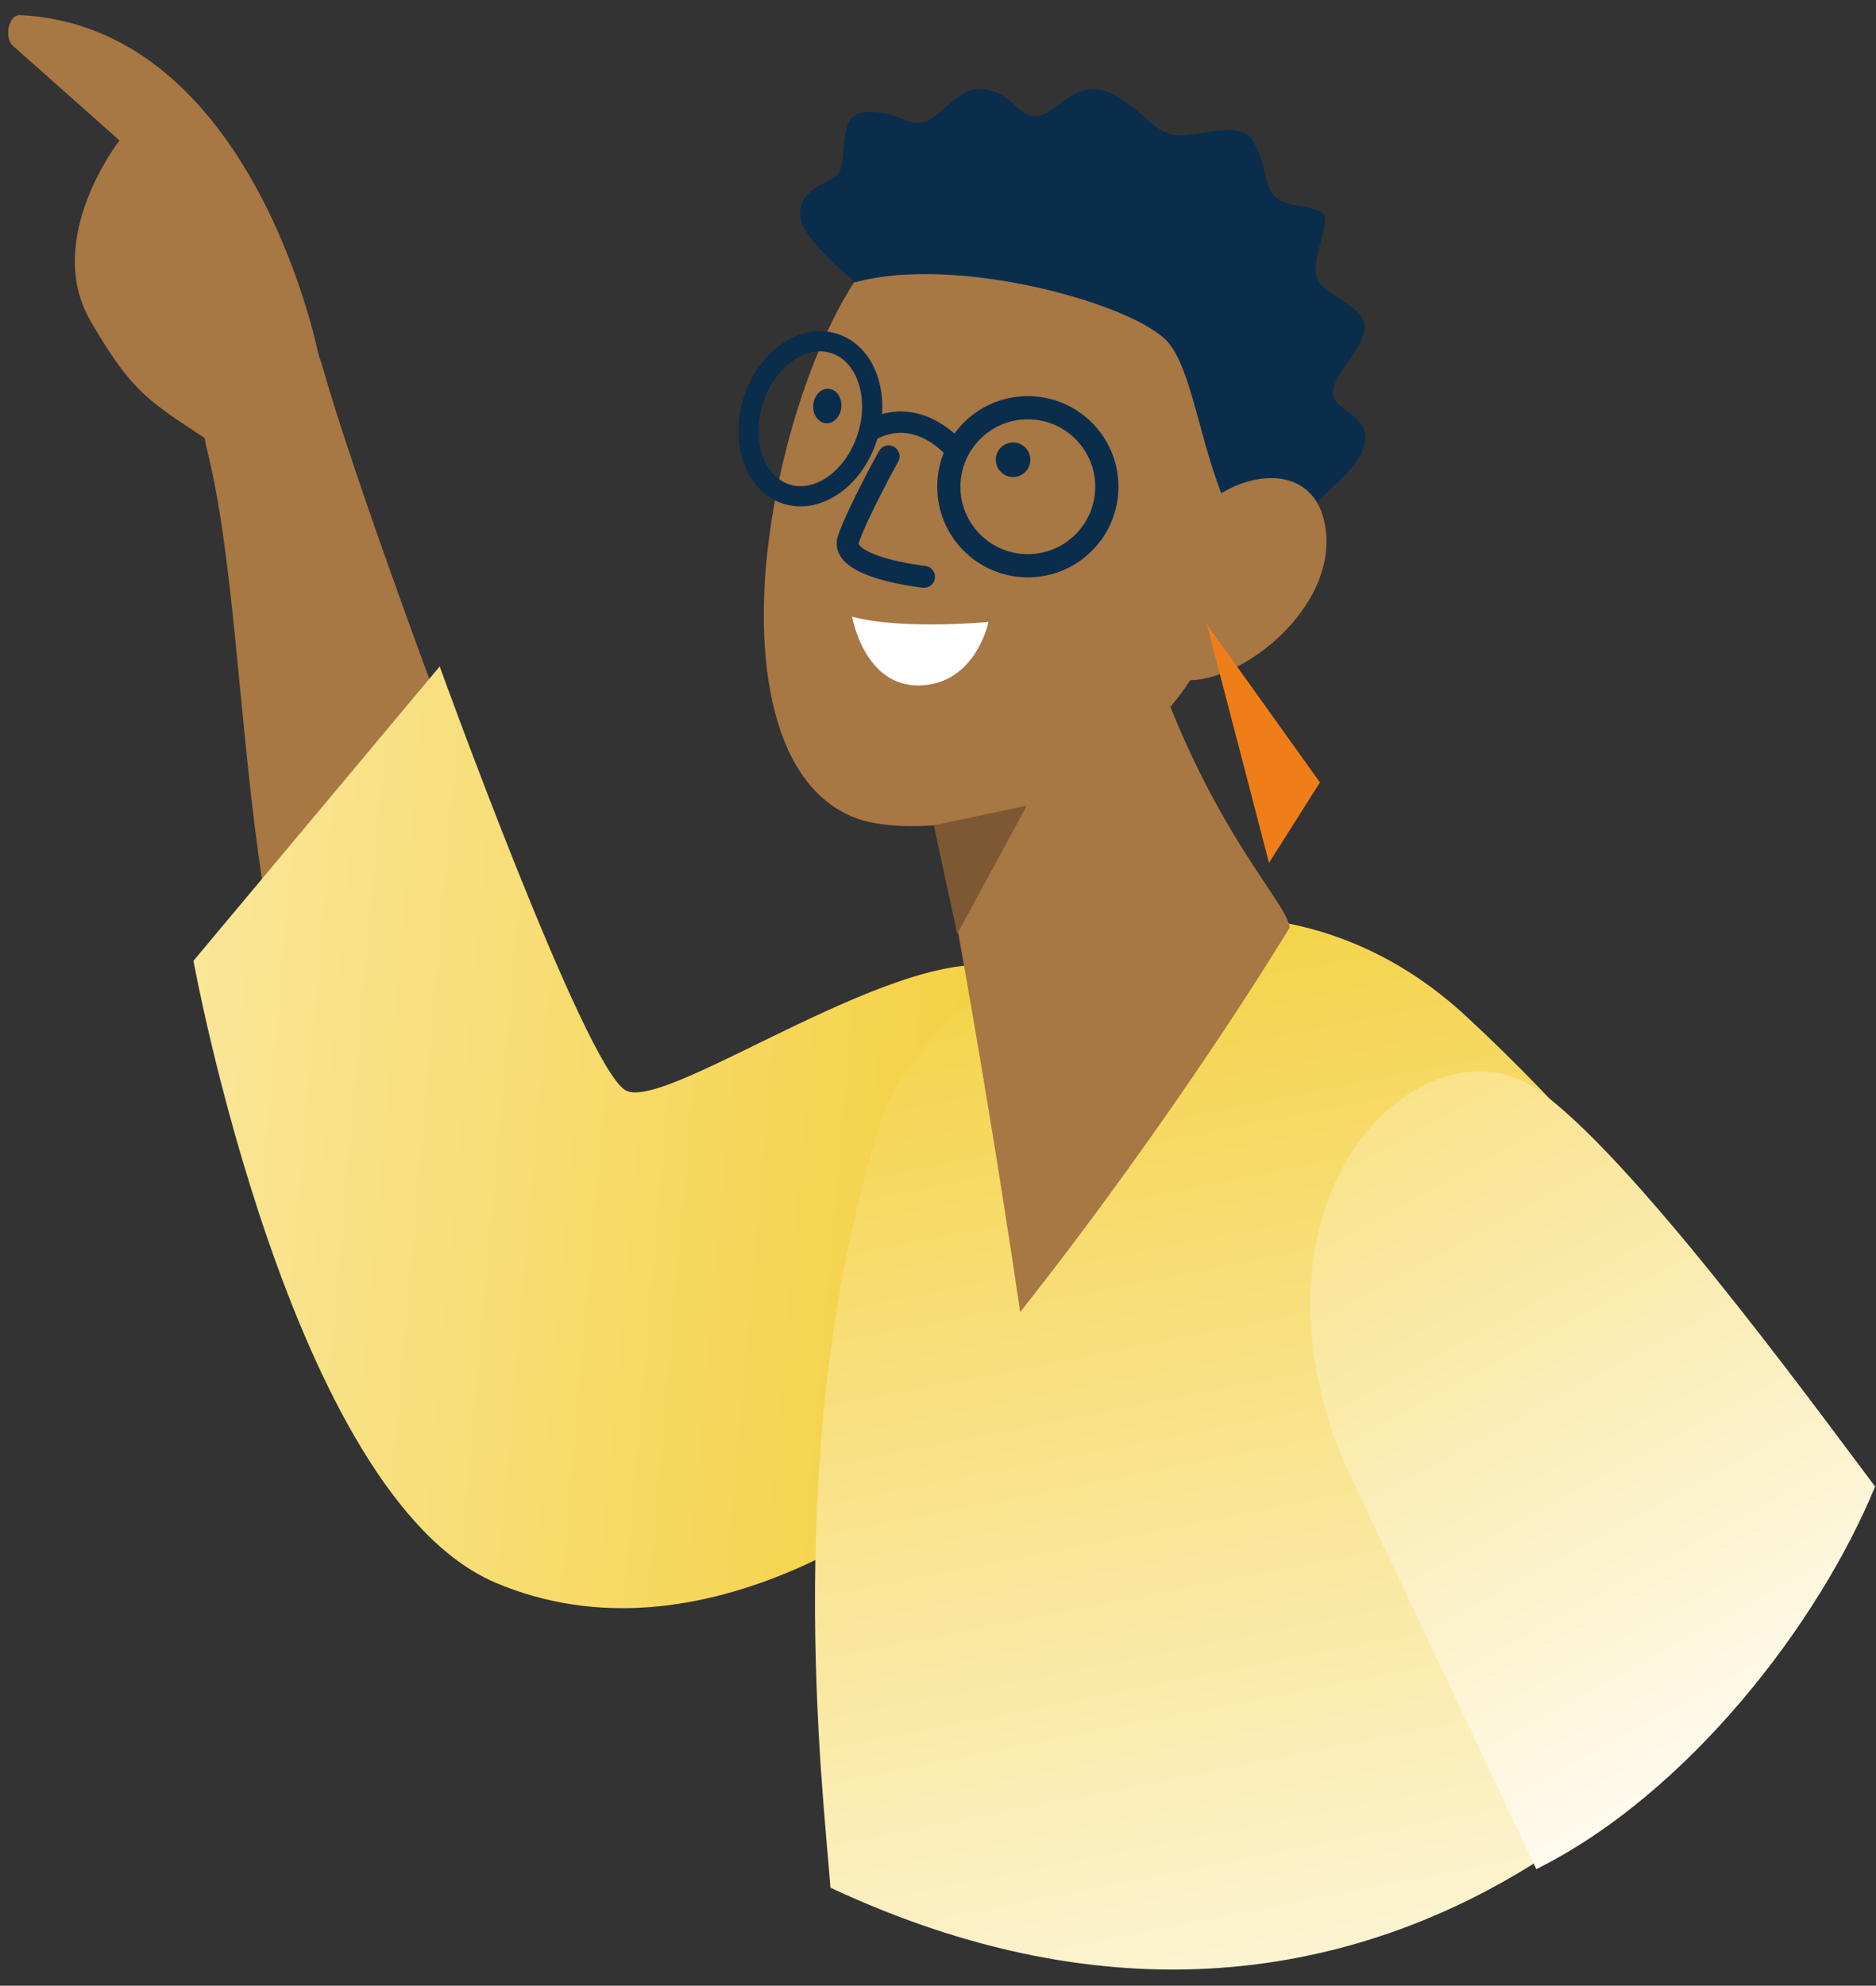 <svg width="103" height="109" viewBox="0 0 103 109" fill="none" xmlns="http://www.w3.org/2000/svg">
<rect x="0" y="0" width="103" height="109" fill="#333333" stroke="none"/>
<path d="M17.492 19.488C17.492 19.488 13.952 1.446 1.088 0.828C0.512 0.798 0.212 1.962 0.668 2.478L6.56 7.71C6.56 7.71 2.354 13.08 4.964 17.61C7.568 22.14 8.594 22.176 12.482 24.894C16.364 27.612 17.828 22.092 17.492 19.488Z" fill="#A77744"/>
<path d="M32.486 58.872C31.232 58.236 20.222 29.064 17.732 20.208C16.064 14.274 10.136 19.83 11.36 24.666C14.216 35.976 12.494 58.182 21.956 67.71C30.884 76.71 36.134 60.732 32.486 58.872Z" fill="#A77744"/>
<path d="M55.508 53.226C49.988 51.246 36.596 61.128 34.346 59.85C32.096 58.578 24.14 36.582 24.14 36.582L10.622 52.74C10.622 52.74 15.962 82.098 27.2 86.874C38.444 91.656 50.57 83.094 55.61 77.742C60.65 72.39 61.028 55.206 55.508 53.226Z" fill="url(#paint0_linear)"/>
<path d="M80.474 55.764C91.31 65.766 99.848 78.618 102.344 82.2C93.122 99.594 72.944 116.4 45.596 103.62C45.2 98.304 42.8 78.852 48.392 61.506C51.116 53.064 68.15 44.388 80.474 55.764Z" fill="url(#paint1_linear)"/>
<path d="M70.814 50.91C70.616 49.296 65.294 44.502 61.928 31.728C60.272 31.44 49.58 35.838 49.742 36.408C53.372 53.634 56.012 72.018 56.012 72.018C56.012 72.018 63.716 62.454 70.814 50.91Z" fill="#A77744"/>
<path d="M46.658 15.864C44.87 18.792 43.01 23.706 42.23 29.496C41.354 35.982 42.272 43.278 47.138 44.958C49.844 45.894 57.842 45.516 63.464 39.708C67.946 35.076 70.676 25.626 69.794 20.568C67.808 9.156 50.45 9.654 46.658 15.864Z" fill="#A77744"/>
<path d="M46.964 15.492C46.964 15.492 44 13.116 43.934 11.88C43.868 10.638 44.774 10.284 45.782 9.762C46.79 9.24 45.698 6.246 47.528 6.15C49.358 6.054 49.676 6.966 50.726 6.69C51.776 6.414 52.592 4.644 54.128 4.908C55.664 5.172 55.85 6.444 56.918 6.372C57.986 6.3 59.126 4.176 60.992 5.124C62.858 6.066 62.996 6.906 64.178 7.338C65.36 7.77 68.024 6.39 68.81 7.758C69.596 9.126 69.308 9.894 69.92 10.698C70.532 11.502 72.53 11.202 72.734 11.868C72.938 12.534 71.816 14.598 72.416 15.474C73.016 16.356 74.87 16.83 74.93 17.904C74.99 18.978 73.244 20.466 73.184 21.516C73.124 22.566 75.308 22.758 74.924 24.36C74.54 25.956 72.548 26.976 71.894 28.176C71.246 29.376 70.166 30.684 69.206 30.672C66.05 27.426 65.918 20.928 64.154 18.816C62.39 16.71 52.568 13.956 46.964 15.492Z" fill="#0B2D4C"/>
<path d="M64.268 30.492C65.624 26.208 72.098 24.27 72.776 28.986C73.454 33.702 67.382 38.058 64.514 37.242C61.658 36.426 64.268 30.492 64.268 30.492Z" fill="#A77744"/>
<path d="M66.266 34.278L69.674 47.364L72.47 42.948L66.266 34.278Z" fill="#EF7E19"/>
<path d="M52.52 24.756C52.52 24.756 50.474 22.152 47.786 23.622" stroke="#0B2D4C" stroke-width="1.173" stroke-miterlimit="10" stroke-linecap="round" stroke-linejoin="round"/>
<path d="M55.622 26.184C56.145 26.184 56.57 25.76 56.57 25.236C56.57 24.712 56.145 24.288 55.622 24.288C55.098 24.288 54.674 24.712 54.674 25.236C54.674 25.76 55.098 26.184 55.622 26.184Z" fill="#0B2D4C"/>
<path d="M46.193 22.355C46.239 21.833 45.931 21.38 45.505 21.343C45.079 21.305 44.697 21.698 44.651 22.219C44.605 22.741 44.913 23.194 45.339 23.231C45.765 23.269 46.147 22.876 46.193 22.355Z" fill="#0B2D4C"/>
<path d="M56.432 31.056C58.828 31.056 60.77 29.114 60.77 26.718C60.77 24.322 58.828 22.38 56.432 22.38C54.036 22.38 52.094 24.322 52.094 26.718C52.094 29.114 54.036 31.056 56.432 31.056Z" stroke="#0B2D4C" stroke-width="1.274" stroke-miterlimit="10" stroke-linecap="round" stroke-linejoin="round"/>
<path d="M47.625 23.977C48.346 21.692 47.527 19.397 45.795 18.851C44.063 18.304 42.075 19.713 41.354 21.998C40.633 24.283 41.453 26.578 43.184 27.124C44.916 27.671 46.904 26.261 47.625 23.977Z" stroke="#0B2D4C" stroke-width="1.109" stroke-miterlimit="10" stroke-linecap="round" stroke-linejoin="round"/>
<path d="M48.788 25.05C48.788 25.05 47.144 28.002 46.586 29.58C46.028 31.158 50.732 31.662 50.732 31.662" stroke="#0B2D4C" stroke-width="1.204" stroke-miterlimit="10" stroke-linecap="round" stroke-linejoin="round"/>
<path d="M54.272 34.14C54.272 34.14 49.55 34.59 46.784 33.852C46.784 33.852 47.45 37.722 50.516 37.626C53.588 37.53 54.272 34.14 54.272 34.14Z" fill="white"/>
<path d="M56.378 44.22L51.272 45.306L52.556 51.264L56.378 44.22Z" fill="#7D5933"/>
<path d="M84.32 59.754C89.414 63.198 99.35 76.806 102.95 81.6C99.878 89.082 92.69 98.454 84.35 102.6L73.7 80.076C67.742 65.148 78.314 55.704 84.32 59.754Z" fill="url(#paint2_linear)"/>
<defs>
<linearGradient id="paint0_linear" x1="59.535" y1="65.159" x2="-42.38" y2="56.218" gradientUnits="userSpaceOnUse">
<stop stop-color="#F4CE36"/>
<stop offset="0.998" stop-color="white"/>
</linearGradient>
<linearGradient id="paint1_linear" x1="64.24" y1="43.378" x2="80.228" y2="124.869" gradientUnits="userSpaceOnUse">
<stop stop-color="#F4CE36"/>
<stop offset="0.998" stop-color="white"/>
</linearGradient>
<linearGradient id="paint2_linear" x1="60.088" y1="30.787" x2="99.349" y2="102.569" gradientUnits="userSpaceOnUse">
<stop stop-color="#F4CE36"/>
<stop offset="0.998" stop-color="white"/>
</linearGradient>
</defs>
</svg>
